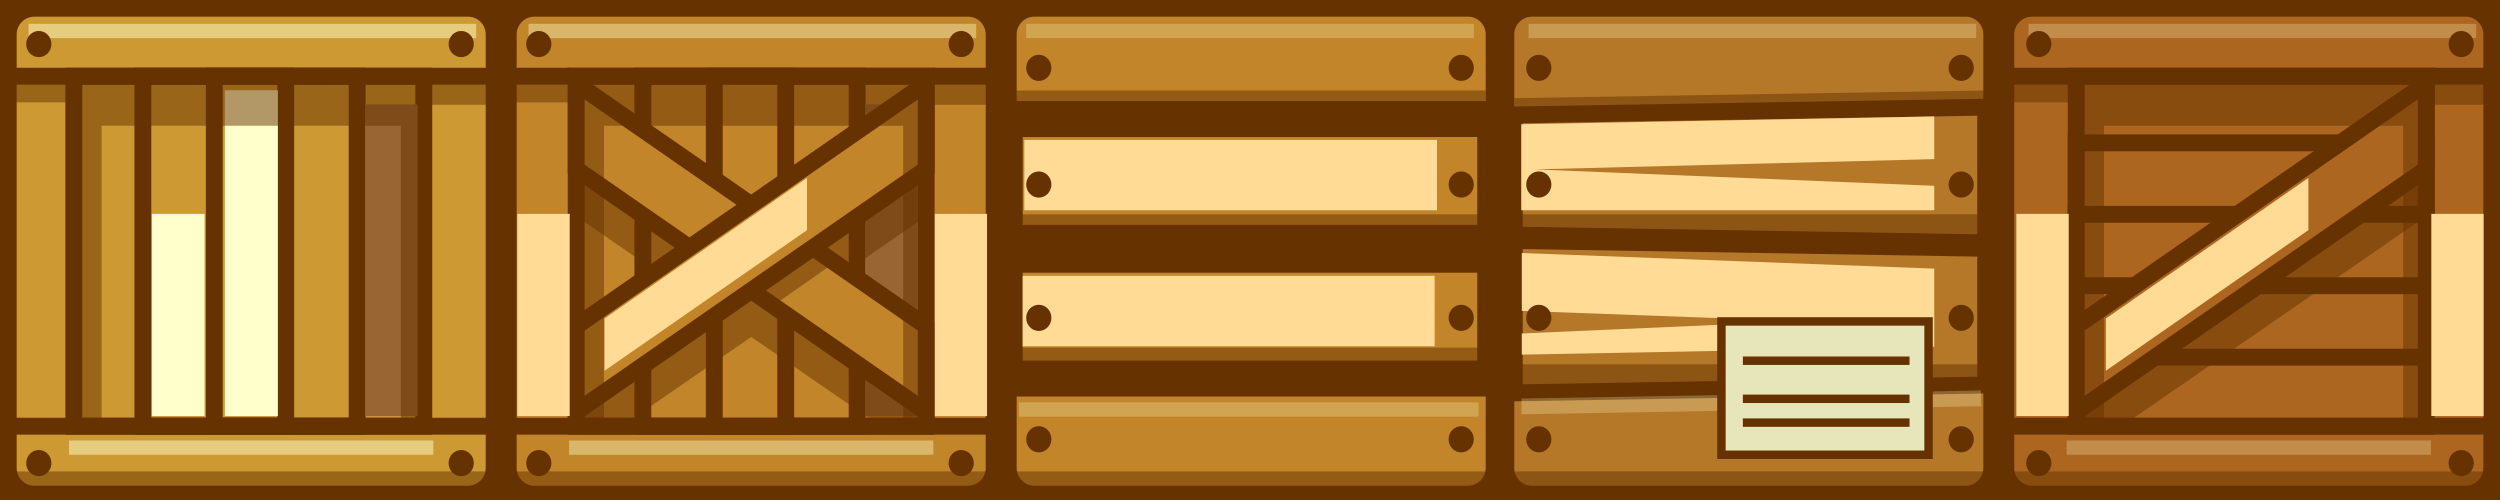 <?xml version="1.0" encoding="UTF-8"?>
<svg width="525px" height="105px" viewBox="0 0 1050 210" version="1.1" xmlns="http://www.w3.org/2000/svg" xmlns:xlink="http://www.w3.org/1999/xlink">
    <rect x="0" y="0" width="1050" height="210" fill="#333333" stroke="none"/>
    <!-- Generator: Sketch 60.1 (88133) - https://sketch.com -->
    <title>layer2</title>
    <desc>Created with Sketch.</desc>
    <g id="Page-1" stroke="none" stroke-width="1" fill="none" fill-rule="evenodd">
        <g id="layer2" transform="translate(0, -276)">
            <polygon id="path2995" fill="#663300" points="2.64449343e-14 276 211 276 211 486 0 486"></polygon>
            <path d="M14.435,283 L196.565,283 C200.654,283 204,286.346 204,290.435 L204,472.565 C204,476.654 200.654,480 196.565,480 L14.435,480 C10.346,480 7,476.654 7,472.565 L7,290.435 C7,286.346 10.346,283 14.435,283" id="path2997" fill="#CC9933"></path>
            <polygon id="path2999" stroke="#663300" stroke-width="7.087" points="31 308 178 308 178 455 31 455"></polygon>
            <polygon id="path3001" stroke="#663300" stroke-width="7.087" points="60 308 150 308 150 455 60 455"></polygon>
            <polygon id="path3003" stroke="#663300" stroke-width="7.087" points="90 308 120 308 120 455 90 455"></polygon>
            <polygon id="path3005" fill-opacity="0.5" fill="#FFFFCC" points="12 286 200 286 200 292 12 292"></polygon>
            <polygon id="path3007" fill-opacity="0.5" fill="#663300" points="7 474 206 474 206 483 7 483"></polygon>
            <polygon id="path3009" fill-opacity="0.5" fill="#FFFFCC" points="29 461 182 461 182 467 29 467"></polygon>
            <g id="g3041-Clipped" transform="translate(15, 14)" fill="#FFFFCC">
                <g id="g3041" transform="translate(59.895, 394.327) scale(-1, 1) rotate(-180) translate(-59.895, -394.327) translate(47.895, 351.327)">
                    <polygon id="path3043" points="0.883 85.501 23.013 85.501 23.013 0.589 0.883 0.589"></polygon>
                </g>
            </g>
            <g id="g3075-Clipped" transform="translate(39, 0)" fill="#FFFFCC">
                <g id="g3075" transform="translate(66.737, 382.326) scale(-1, 1) rotate(-180) translate(-66.737, -382.326) translate(55.237, 313.326)">
                    <polygon id="path3077" points="0.198 137.412 22.462 137.412 22.462 0.589 0.198 0.589"></polygon>
                </g>
            </g>
            <g id="g3109-Clipped" transform="translate(87, 2)" fill="#996633">
                <g id="g3109" transform="translate(77.818, 383.327) scale(-1, 1) rotate(-180) translate(-77.818, -383.327) translate(66.318, 317.327)">
                    <polygon id="path3111" points="0.136 131.485 22.1 131.485 22.1 0.589 0.136 0.589"></polygon>
                </g>
            </g>
            <polygon id="path3113" fill-opacity="0.5" fill="#663300" points="33 309 42.667 309 168.333 309 178 309 178 328.807 178 453 168.333 453 168.333 328.807 42.667 328.807 42.667 453 33 453 33 328.807 33 309"></polygon>
            <path d="M204.713,455 L105,455 L2,455 M2,308 L105,308 L208,308" id="path3115" stroke="#663300" stroke-width="7.087"></path>
            <polygon id="path3117" fill-opacity="0.5" fill="#663300" points="209 310 179 310 179 320 209 320"></polygon>
            <path d="M16.296,289 C19.22,289 21.592,291.463 21.592,294.5 C21.592,297.537 19.22,300 16.296,300 C13.371,300 11,297.537 11,294.5 C11,291.463 13.371,289 16.296,289 Z M193.704,289 C196.629,289 199,291.463 199,294.5 C199,297.537 196.629,300 193.704,300 C190.78,300 188.408,297.537 188.408,294.5 C188.408,291.463 190.78,289 193.704,289" id="path3119" fill="#663300"></path>
            <path d="M16.296,465 C19.22,465 21.592,467.463 21.592,470.5 C21.592,473.537 19.22,476 16.296,476 C13.371,476 11,473.537 11,470.5 C11,467.463 13.371,465 16.296,465 Z M193.704,465 C196.629,465 199,467.463 199,470.5 C199,473.537 196.629,476 193.704,476 C190.78,476 188.408,473.537 188.408,470.5 C188.408,467.463 190.78,465 193.704,465" id="path3121" fill="#663300"></path>
            <polygon id="path3123" fill-opacity="0.5" fill="#663300" points="34 310 4 310 4 319 34 319"></polygon>
            <polygon id="path3125" fill="#663300" points="210 276 421 276 421 486 210 486 210 276"></polygon>
            <path d="M224.435,283 L406.565,283 C410.654,283 414,286.346 414,290.435 L414,472.565 C414,476.654 410.654,480 406.565,480 L224.435,480 C220.346,480 217,476.654 217,472.565 L217,290.435 C217,286.346 220.346,283 224.435,283" id="path3127" fill="#C28529"></path>
            <polygon id="path3129" stroke="#663300" stroke-width="7.087" points="242 308 389 308 389 455 242 455 242 308"></polygon>
            <polygon id="path3131" stroke="#663300" stroke-width="7.087" points="270 308 360 308 360 455 270 455 270 308"></polygon>
            <polygon id="path3133" stroke="#663300" stroke-width="7.087" fill="#C28529" points="300 308 330 308 330 455 300 455"></polygon>
            <polygon id="path3135" fill-opacity="0.4" fill="#FFFFCC" points="222 286 410 286 410 292 222 292"></polygon>
            <polygon id="path3137" fill-opacity="0.5" fill="#663300" points="217 474 416 474 416 483 217 483"></polygon>
            <polygon id="path3139" fill-opacity="0.4" fill="#FFFFCC" points="239 461 392 461 392 467 239 467 239 461"></polygon>
            <g id="g3171-Clipped" transform="translate(254, 2)" fill="#996633">
                <g id="g3171" transform="translate(120.426, 383.327) scale(-1, 1) rotate(-180) translate(-120.426, -383.327) translate(109.426, 317.327)">
                    <polygon id="path3173" points="0.005 131.485 21.872 131.485 21.872 0.589 0.005 0.589"></polygon>
                </g>
            </g>
            <polygon id="path3175" fill-opacity="0.5" fill="#663300" points="244 310 214 310 214 319 244 319"></polygon>
            <path d="M415.712,455 L316,455 L213,455 M213,308 L316,308 L419,308" id="path3177" stroke="#663300" stroke-width="7.087"></path>
            <polygon id="path3179" fill-opacity="0.5" fill="#663300" points="242 331 315.5 381.711 389 331 389 366.799 341.443 399.611 389 432.423 389 454.455 369.837 455 315.5 417.511 261.164 455 242 454.455 242 432.423 289.557 399.611 242 366.799 242 331"></polygon>
            <polygon id="path3181" fill-opacity="0.5" fill="#663300" points="419 310 389 310 389 320 419 320"></polygon>
            <path d="M226.296,289 C229.22,289 231.592,291.463 231.592,294.5 C231.592,297.537 229.22,300 226.296,300 C223.371,300 221,297.537 221,294.5 C221,291.463 223.371,289 226.296,289 Z M403.704,289 C406.629,289 409,291.463 409,294.5 C409,297.537 406.629,300 403.704,300 C400.78,300 398.408,297.537 398.408,294.5 C398.408,291.463 400.78,289 403.704,289" id="path3183" fill="#663300"></path>
            <path d="M226.296,465 C229.22,465 231.592,467.463 231.592,470.5 C231.592,473.537 229.22,476 226.296,476 C223.371,476 221,473.537 221,470.5 C221,467.463 223.371,465 226.296,465 Z M403.704,465 C406.629,465 409,467.463 409,470.5 C409,473.537 406.629,476 403.704,476 C400.78,476 398.408,473.537 398.408,470.5 C398.408,467.463 400.78,465 403.704,465" id="path3185" fill="#663300"></path>
            <polygon id="path3187" stroke="#663300" stroke-width="7.087" fill="#C28529" points="242 311 389 412.998 389 449 242 347.002 242 311"></polygon>
            <polygon id="path3189" stroke="#663300" stroke-width="7.087" fill="#C28529" points="389 311 242 412.998 242 449 389 347.002 389 311"></polygon>
            <polygon id="path3191" fill-opacity="0.5" fill="#663300" points="342.218 380 318 396.948 323.782 405 348 388.052 342.218 380"></polygon>
            <polygon id="path3193" fill-opacity="0.5" fill="#663300" points="244 309 253.667 309 379.333 309 389 309 389 328.807 389 453 379.333 453 379.333 328.807 253.667 328.807 253.667 453 244 453 244 328.807 244 309"></polygon>
            <g id="g3225-Clipped" transform="translate(136, 14)" fill="#FFDB96">
                <g id="g3225" transform="translate(92.054, 394.327) scale(-1, 1) rotate(-180) translate(-92.054, -394.327) translate(80.554, 351.327)">
                    <polygon id="path3227" points="0.741 85.501 22.73 85.501 22.73 0.589 0.741 0.589"></polygon>
                </g>
            </g>
            <g id="g3259-Clipped" transform="translate(277, 14)" fill="#FFDB96">
                <g id="g3259" transform="translate(126.849, 394.327) scale(-1, 1) rotate(-180) translate(-126.849, -394.327) translate(115.349, 351.327)">
                    <polygon id="path3261" points="0.269 85.501 22.208 85.501 22.208 0.589 0.269 0.589"></polygon>
                </g>
            </g>
            <g id="g3293-Clipped" transform="translate(149, 8)" fill="#FFDB96">
                <g id="g3293" transform="translate(147.54, 383.327) scale(-1, 1) rotate(-180) translate(-147.54, -383.327) translate(104.54, 342.327)">
                    <polygon id="path3295" points="85.399 81.598 85.399 59.672 0.379 0.617 0.379 22.543"></polygon>
                </g>
            </g>
            <polygon id="path3297" fill="#663300" points="420 276 631 276 631 486 420 486"></polygon>
            <path d="M434.436,283 L616.564,283 C620.654,283 624,286.346 624,290.435 L624,472.565 C624,476.654 620.654,480 616.564,480 L434.436,480 C430.346,480 427,476.654 427,472.565 L427,290.435 C427,286.346 430.346,283 434.436,283" id="path3299" fill="#C28529"></path>
            <polygon id="path3301" stroke="#663300" stroke-width="7.087" fill="#663300" points="424 322 626 322 626 439 424 439 424 322"></polygon>
            <polygon id="path3303" stroke="#663300" stroke-width="7.087" fill="#C28529" points="624 330 624 374 426 374 426 330 624 330"></polygon>
            <polygon id="path3305" stroke="#663300" stroke-width="7.087" fill="#C28529" points="624 387 624 431 426 431 426 387 624 387"></polygon>
            <polygon id="path3307" fill-opacity="0.25" fill="#FFFFCC" points="431 286 619 286 619 292 431 292"></polygon>
            <polygon id="path3309" fill-opacity="0.5" fill="#663300" points="426 474 625 474 625 483 426 483"></polygon>
            <polygon id="path3311" fill-opacity="0.25" fill="#FFFFCC" points="428 445 621 445 621 451 428 451"></polygon>
            <polygon id="path3313" fill-opacity="0.5" fill="#663300" points="622 366 428 366 428 376 622 376"></polygon>
            <path d="M436.296,299 C439.22,299 441.592,301.463 441.592,304.5 C441.592,307.537 439.22,310 436.296,310 C433.371,310 431,307.537 431,304.5 C431,301.463 433.371,299 436.296,299 Z M613.704,299 C616.629,299 619,301.463 619,304.5 C619,307.537 616.629,310 613.704,310 C610.78,310 608.408,307.537 608.408,304.5 C608.408,301.463 610.78,299 613.704,299" id="path3315" fill="#663300"></path>
            <path d="M436.296,455 C439.22,455 441.592,457.463 441.592,460.5 C441.592,463.537 439.22,466 436.296,466 C433.371,466 431,463.537 431,460.5 C431,457.463 433.371,455 436.296,455 Z M613.704,455 C616.629,455 619,457.463 619,460.5 C619,463.537 616.629,466 613.704,466 C610.78,466 608.408,463.537 608.408,460.5 C608.408,457.463 610.78,455 613.704,455" id="path3317" fill="#663300"></path>
            <g id="g3349-Clipped" transform="translate(266, 58)" fill="#FFDB96">
                <g id="g3349" transform="translate(250.212, 348.595) scale(-1, 1) rotate(-180) translate(-250.212, -348.595) translate(163.212, 333.095)">
                    <polygon id="path3351" points="173.334 30.262 173.334 0.66 0.312 0.66 0.312 30.262"></polygon>
                </g>
            </g>
            <g id="g3383-Clipped" transform="translate(169, 105)" fill="#FFDB96">
                <g id="g3383" transform="translate(347.904, 244.558) scale(-1, 1) rotate(-180) translate(-347.904, -244.558) translate(260.904, 229.558)">
                    <polygon id="path3385" points="173.64 29.809 173.64 0.244 0.313 0.244 0.313 29.809"></polygon>
                </g>
            </g>
            <polygon id="path3387" fill-opacity="0.5" fill="#663300" points="622 422 428 422 428 432 622 432"></polygon>
            <polygon id="path3389" fill-opacity="0.5" fill="#663300" points="624 314 426 314 426 324 624 324"></polygon>
            <path d="M436.296,404 C439.22,404 441.592,406.463 441.592,409.5 C441.592,412.537 439.22,415 436.296,415 C433.371,415 431,412.537 431,409.5 C431,406.463 433.371,404 436.296,404 Z M613.704,404 C616.629,404 619,406.463 619,409.5 C619,412.537 616.629,415 613.704,415 C610.78,415 608.408,412.537 608.408,409.5 C608.408,406.463 610.78,404 613.704,404" id="path3391" fill="#663300"></path>
            <path d="M436.296,348 C439.22,348 441.592,350.463 441.592,353.5 C441.592,356.537 439.22,359 436.296,359 C433.371,359 431,356.537 431,353.5 C431,350.463 433.371,348 436.296,348 Z M613.704,348 C616.629,348 619,350.463 619,353.5 C619,356.537 616.629,359 613.704,359 C610.78,359 608.408,356.537 608.408,353.5 C608.408,350.463 610.78,348 613.704,348" id="path3393" fill="#663300"></path>
            <polygon id="path3395" fill="#663300" points="629 276 840 276 840 486 629 486"></polygon>
            <path d="M643.436,283 L825.564,283 C829.654,283 833,286.346 833,290.435 L833,472.565 C833,476.654 829.654,480 825.564,480 L643.436,480 C639.346,480 636,476.654 636,472.565 L636,290.435 C636,286.346 639.346,283 643.436,283" id="path3397" fill="#B57829"></path>
            <polygon id="path3399" stroke="#663300" stroke-width="7.087" fill="#663300" points="634 325.271 836 322 836 435.729 634 439"></polygon>
            <polygon id="path3401" stroke="#663300" stroke-width="7.087" fill="#B57829" points="834 321 834 378 636 374.726 636 324.274 834 321"></polygon>
            <polygon id="path3403" stroke="#663300" stroke-width="7.087" fill="#B57829" points="834 380.297 834 437.703 636 441 636 377 834 380.297"></polygon>
            <polygon id="path3405" fill-opacity="0.25" fill="#FFFFCC" points="642 286 830 286 830 292 642 292 642 286"></polygon>
            <polygon id="path3407" fill-opacity="0.5" fill="#663300" points="636 474 835 474 835 483 636 483 636 474"></polygon>
            <polygon id="path3409" fill-opacity="0.25" fill="#FFFFCC" points="639 443.383 832 440 832 446.617 639 450"></polygon>
            <polygon id="path3411" fill-opacity="0.5" fill="#663300" points="832 366 638 366 638 376 832 376"></polygon>
            <path d="M646.296,299 C649.22,299 651.592,301.463 651.592,304.5 C651.592,307.537 649.22,310 646.296,310 C643.371,310 641,307.537 641,304.5 C641,301.463 643.371,299 646.296,299 Z M823.704,299 C826.629,299 829,301.463 829,304.5 C829,307.537 826.629,310 823.704,310 C820.78,310 818.408,307.537 818.408,304.5 C818.408,301.463 820.78,299 823.704,299" id="path3413" fill="#663300"></path>
            <path d="M646.296,455 C649.22,455 651.592,457.463 651.592,460.5 C651.592,463.537 649.22,466 646.296,466 C643.371,466 641,463.537 641,460.5 C641,457.463 643.371,455 646.296,455 Z M823.704,455 C826.629,455 829,457.463 829,460.5 C829,463.537 826.629,466 823.704,466 C820.78,466 818.408,463.537 818.408,460.5 C818.408,457.463 820.78,455 823.704,455" id="path3415" fill="#663300"></path>
            <g id="g3447-Clipped" transform="translate(432, 56)" fill="#FFDB96">
                <g id="g3447" transform="translate(293.745, 347.79) scale(-1, 1) rotate(-180) translate(-293.745, -347.79) translate(206.745, 325.79)">
                    <polygon id="path3449" points="173.637 36.962 173.637 4.128 0.413 0.85 0.413 9.731 117.912 14.903 0.413 19.213 0.413 43.517 173.637 36.962"></polygon>
                </g>
            </g>
            <g id="g3481-Clipped" transform="translate(334, 104)" fill="#FFDB96">
                <g id="g3481" transform="translate(391.507, 240.558) scale(-1, 1) rotate(-180) translate(-391.507, -240.558) translate(304.507, 220.558)">
                    <polygon id="path3483" points="173.874 39.656 173.874 21.732 6.036 17.419 173.874 10.519 173.874 0.244 0.413 0.244 0.413 36.377 173.874 39.656"></polygon>
                </g>
            </g>
            <polygon id="path3485" fill-opacity="0.5" fill="#663300" points="832 429 638 429 638 439 832 439"></polygon>
            <polygon id="path3487" fill-opacity="0.5" fill="#663300" points="834 314 636 317.215 636 327 834 323.785"></polygon>
            <path d="M646.296,404 C649.22,404 651.592,406.463 651.592,409.5 C651.592,412.537 649.22,415 646.296,415 C643.371,415 641,412.537 641,409.5 C641,406.463 643.371,404 646.296,404 Z M823.704,404 C826.629,404 829,406.463 829,409.5 C829,412.537 826.629,415 823.704,415 C820.78,415 818.408,412.537 818.408,409.5 C818.408,406.463 820.78,404 823.704,404" id="path3489" fill="#663300"></path>
            <path d="M646.296,348 C649.22,348 651.592,350.463 651.592,353.5 C651.592,356.537 649.22,359 646.296,359 C643.371,359 641,356.537 641,353.5 C641,350.463 643.371,348 646.296,348 Z M823.704,348 C826.629,348 829,350.463 829,353.5 C829,356.537 826.629,359 823.704,359 C820.78,359 818.408,356.537 818.408,353.5 C818.408,350.463 820.78,348 823.704,348" id="path3491" fill="#663300"></path>
            <polygon id="path3493" stroke="#663300" stroke-width="3.543" fill="#E6E6BA" points="723 411 810 411 810 467 723 467 723 411"></polygon>
            <line x1="732" y1="453.5" x2="802" y2="453.5" id="path3495" stroke="#663300" stroke-width="3.543"></line>
            <line x1="732" y1="443.5" x2="802" y2="443.5" id="path3497" stroke="#663300" stroke-width="3.543"></line>
            <line x1="732" y1="427.5" x2="802" y2="427.5" id="path3499" stroke="#663300" stroke-width="3.543"></line>
            <polygon id="path3501" fill="#663300" points="839 276 1050 276 1050 486 839 486"></polygon>
            <path d="M853.436,283 L1035.565,283 C1039.654,283 1043,286.346 1043,290.435 L1043,472.565 C1043,476.654 1039.654,480 1035.565,480 L853.436,480 C849.346,480 846,476.654 846,472.565 L846,290.435 C846,286.346 849.346,283 853.436,283" id="path3503" fill="#AD661F"></path>
            <polygon id="path3505" stroke="#663300" stroke-width="7.087" points="872 308 1019 308 1019 455 872 455"></polygon>
            <polygon id="path3507" stroke="#663300" stroke-width="7.087" fill="#AD661F" points="1019 336 1019 426 872 426 872 336"></polygon>
            <polygon id="path3509" stroke="#663300" stroke-width="7.087" fill="#AD661F" points="1019 366 1019 396 872 396 872 366"></polygon>
            <polygon id="path3511" fill-opacity="0.25" fill="#FFFFCC" points="852 286 1040 286 1040 292 852 292"></polygon>
            <polygon id="path3513" fill-opacity="0.5" fill="#663300" points="846 474 1045 474 1045 483 846 483"></polygon>
            <polygon id="path3515" fill-opacity="0.25" fill="#FFFFCC" points="868 461 1021 461 1021 467 868 467"></polygon>
            <polygon id="path3517" fill-opacity="0.5" fill="#663300" points="874 310 844 310 844 319 874 319"></polygon>
            <path d="M1044.713,455 L945,455 L842,455 M842,308 L945,308 L1048,308" id="path3519" stroke="#663300" stroke-width="7.087"></path>
            <path d="M1019,331 C878.364,428.032 953.425,376.243 872,432.423 L872,454.455 L891.163,455 C1013.62,370.511 938.068,422.638 1019,366.799 L1019,331 L1019,331 Z" id="path3521" fill-opacity="0.5" fill="#663300"></path>
            <polygon id="path3523" fill-opacity="0.5" fill="#663300" points="1049 310 1019 310 1019 320 1049 320"></polygon>
            <path d="M856.296,289 C859.22,289 861.592,291.463 861.592,294.5 C861.592,297.537 859.22,300 856.296,300 C853.371,300 851,297.537 851,294.5 C851,291.463 853.371,289 856.296,289 Z M1033.704,289 C1036.629,289 1039,291.463 1039,294.5 C1039,297.537 1036.629,300 1033.704,300 C1030.78,300 1028.409,297.537 1028.409,294.5 C1028.409,291.463 1030.78,289 1033.704,289" id="path3525" fill="#663300"></path>
            <path d="M856.296,465 C859.22,465 861.592,467.463 861.592,470.5 C861.592,473.537 859.22,476 856.296,476 C853.371,476 851,473.537 851,470.5 C851,467.463 853.371,465 856.296,465 Z M1033.704,465 C1036.629,465 1039,467.463 1039,470.5 C1039,473.537 1036.629,476 1033.704,476 C1030.78,476 1028.409,473.537 1028.409,470.5 C1028.409,467.463 1030.78,465 1033.704,465" id="path3527" fill="#663300"></path>
            <polygon id="path3529" stroke="#663300" stroke-width="7.087" fill="#AD661F" points="1019 311 872 412.998 872 449 1019 347.002 1019 311"></polygon>
            <polygon id="path3531" fill-opacity="0.5" fill="#663300" points="874 309 883.667 309 1009.333 309 1019 309 1019 328.807 1019 453 1009.333 453 1009.333 328.807 883.667 328.807 883.667 453 874 453 874 328.807 874 309"></polygon>
            <g id="g3563-Clipped" transform="translate(636, 14)" fill="#FFDB96">
                <g id="g3563" transform="translate(222.262, 394.327) scale(-1, 1) rotate(-180) translate(-222.262, -394.327) translate(210.762, 351.327)">
                    <polygon id="path3565" points="0.114 85.501 22.1 85.501 22.1 0.589 0.114 0.589"></polygon>
                </g>
            </g>
            <g id="g3597-Clipped" transform="translate(775, 14)" fill="#FFDB96">
                <g id="g3597" transform="translate(257.078, 394.327) scale(-1, 1) rotate(-180) translate(-257.078, -394.327) translate(245.578, 351.327)">
                    <polygon id="path3599" points="0.57 85.501 22.535 85.501 22.535 0.589 0.57 0.589"></polygon>
                </g>
            </g>
            <g id="g3631-Clipped" transform="translate(650, 8)" fill="#FFDB96">
                <g id="g3631" transform="translate(276.774, 383.327) scale(-1, 1) rotate(-180) translate(-276.774, -383.327) translate(233.774, 342.327)">
                    <polygon id="path3633" points="85.746 81.598 85.746 59.672 0.681 0.617 0.681 22.543"></polygon>
                </g>
            </g>
        </g>
    </g>
</svg>
